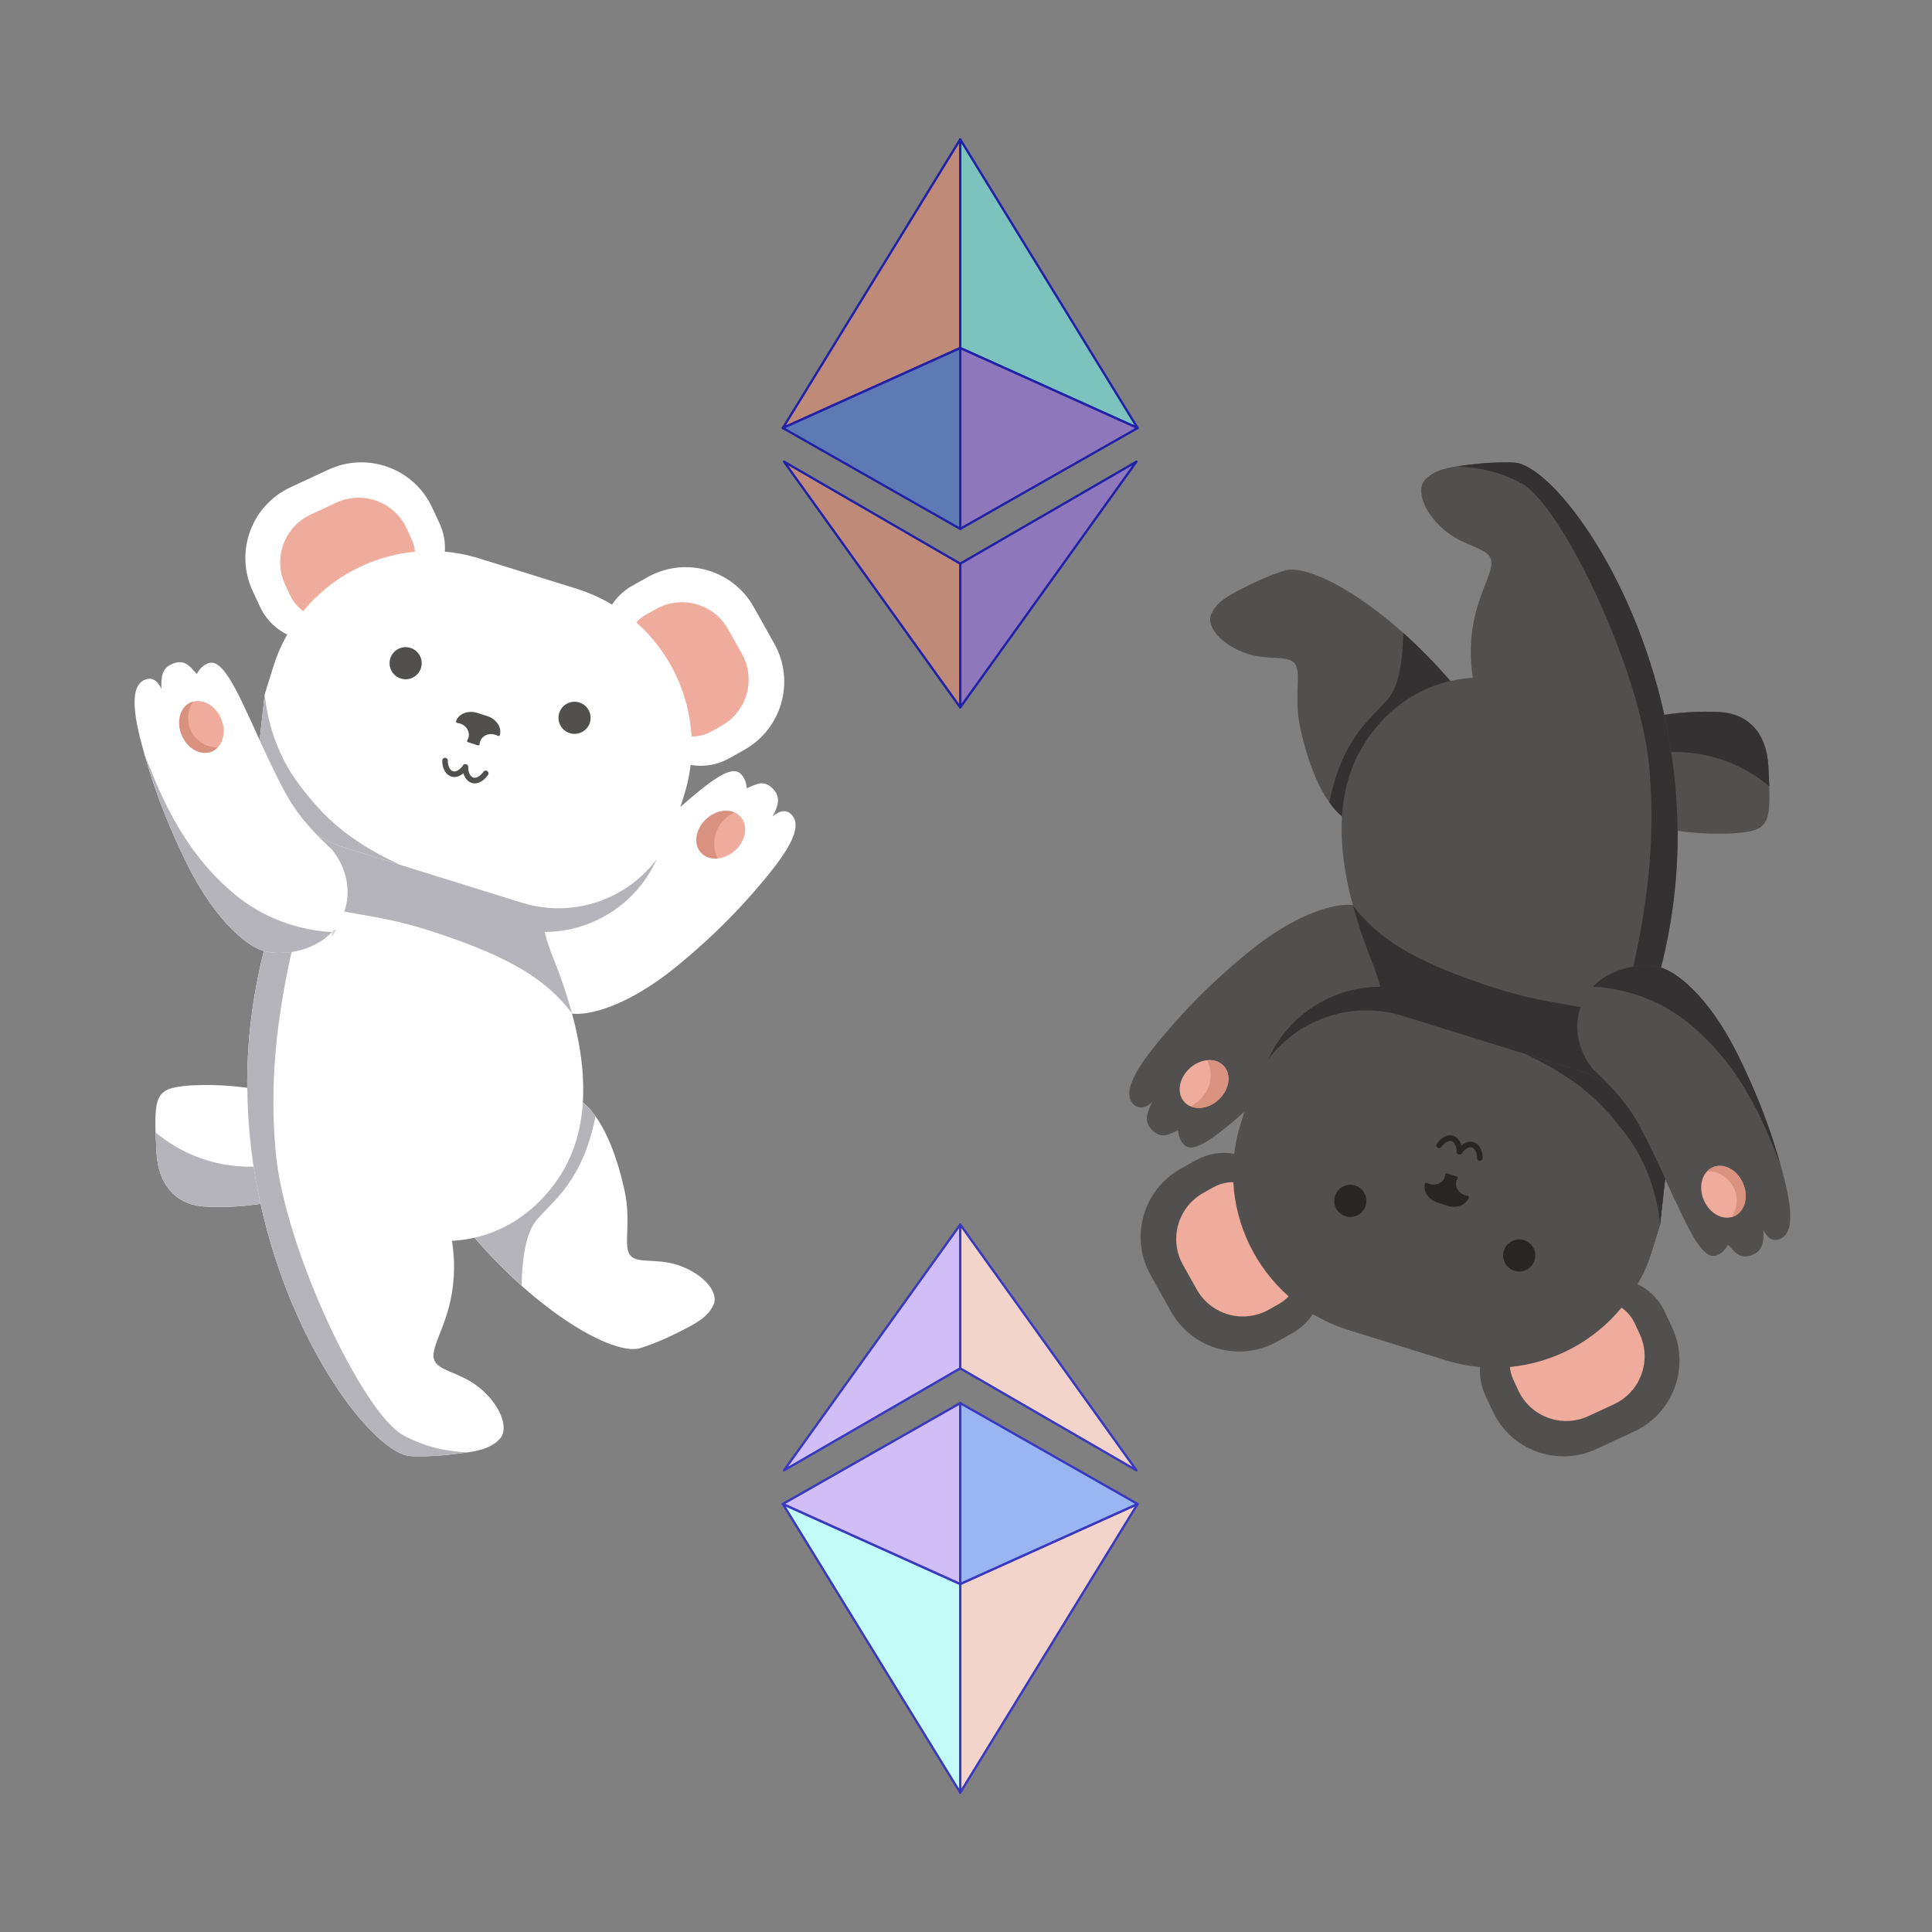 <?xml version="1.0" encoding="UTF-8"?><svg id="Layer_2" xmlns="http://www.w3.org/2000/svg" viewBox="0 0 1920 1920">
    <rect x="0" y="0" width="1920" height="1920" fill="#808080" stroke="none"/>
    <defs>
        <style>
            .cls-1 {
                fill: #fff;
            }

            .cls-2 {
                fill: #efac9c;
            }

            .cls-3 {
                fill: #b4b4ba;
            }

            .cls-4 {
                fill: #d8d8d8;
            }

            .cls-5,
            .cls-6,
            .cls-7,
            .cls-8,
            .cls-9,
            .cls-10,
            .cls-11,
            .cls-12,
            .cls-13,
            .cls-14 {
                stroke-linejoin: round;
                stroke-width: 2.3px;
            }

            .cls-5,
            .cls-6,
            .cls-7,
            .cls-8,
            .cls-10,
            .cls-11,
            .cls-13,
            .cls-14 {
                stroke-linecap: square;
            }

            .cls-5,
            .cls-8,
            .cls-9,
            .cls-11,
            .cls-12,
            .cls-13 {
                stroke: #3939bf;
            }

            .cls-5,
            .cls-9 {
                fill: #d1bef6;
            }

            .cls-6 {
                fill: #5e7ab5;
            }

            .cls-6,
            .cls-7,
            .cls-10,
            .cls-14 {
                stroke: #2121a8;
            }

            .cls-15 {
                stroke: #282623;
            }

            .cls-15,
            .cls-16 {
                fill: none;
                stroke-linecap: round;
                stroke-miterlimit: 10;
                stroke-width: 5.55px;
            }

            .cls-17 {
                fill: #282623;
            }

            .cls-18 {
                fill: #333131;
            }

            .cls-7 {
                fill: #bf8a78;
            }

            .cls-8 {
                fill: #c3fbf8;
            }

            .cls-19 {
                fill: #d99280;
            }

            .cls-10 {
                fill: #8e77ba;
            }

            .cls-11 {
                fill: #99b6f3;
            }

            .cls-12,
            .cls-13 {
                fill: #f2d4cb;
            }

            .cls-20 {
                fill: #51504f;
            }

            .cls-14 {
                fill: #7cc2bd;
            }

            .cls-16 {
                stroke: #51504f;
            }
        </style>
    </defs>
    <g>
        <g>
            <path class="cls-1"
                d="M752.46,882.56c-15.99,18.59-39.68,44.56-78.17,76.35-12.72,10.5-24.7,18.9-35.74,25.54-18.65,11.27-34.65,17.55-47.15,20.63-11.29,2.79-19.75,2.97-24.76,1.82-4.89-1.11-9.87-2.85-14.73-5.17-16.42-7.76-31.57-21.94-37.69-40.21-7.25-21.67-.63-45.94,17.16-62.54,1.17-1.1,2.39-2.16,3.65-3.18,3.85-3.1,8.13-5.88,12.83-8.24,6.45-2.21,12.26-4.33,17.55-6.41,9.3-3.65,16.96-7.15,23.61-10.62,14.86-7.8,24.66-15.57,36.32-24.95,27.72-22.34,53.25-46.77,73.23-62.51,1.83-1.44,3.6-2.81,5.34-4.09,14.04-10.43,24.86-15.52,31.09-10.86,2.6,1.95,4.27,4.6,5.33,7.22,1.23,3.07,1.65,6.13,1.78,8.05,10.09-4.38,17.06-8.88,26.42,.94,7.41,7.76,4.93,16.27-.62,27.12,.43-.41,9.68-9.54,17.54-2.97,15.63,13.07-6.57,43.39-32.99,74.09Z" />
            <path class="cls-2"
                d="M731.82,843.95c-5.39,5.44-12.14,8.57-18.58,9.17-5.89,.56-11.5-1-15.59-4.81-4.91-4.59-6.54-11.43-5.12-18.4,.42-2.06,1.12-4.12,2.06-6.14,1.45-3.1,3.53-6.09,6.19-8.77,8.44-8.54,20.25-11.38,28.95-7.71,1.92,.79,3.67,1.92,5.22,3.35,8.57,8,7.15,22.92-3.14,33.32Z" />
        </g>
        <path class="cls-1"
            d="M274.91,1193.6c-29.3,6-53.65,6.42-70.82,5.55-27.89-1.4-46.91-20.28-48.61-54.16-.36-7.3-.68-13.83-.87-19.64-.69-20.78,.25-32.45,6.43-38.69,3.56-3.6,9.83-7.71,37.5-8.33,17.18-.39,41.54,.58,70.82,6.94,1.24,24.07,2.47,48.15,3.71,72.21,.61,12.04,1.24,24.07,1.85,36.11Z" />
        <path class="cls-3"
            d="M274.91,1193.6c-29.3,6-53.65,6.42-70.82,5.55-27.89-1.4-46.91-20.28-48.61-54.16-.36-7.3-.68-13.83-.87-19.64,9.72,8.17,22.9,17.08,39.76,23.8,32.55,12.97,62.1,11.04,78.7,8.33,.61,12.04,1.24,24.07,1.85,36.11Z" />
        <path class="cls-1"
            d="M709.09,1296.69c-5.94,12.69-17.11,18.6-39.41,29.55-16.71,8.21-30.98,12.86-34.01,13.68-14.98,4.03-45.69-7.85-81.77-33.59-6.72-4.79-13.64-10.08-20.66-15.83-4.24-3.46-8.51-7.08-12.8-10.87-.69-.61-1.4-1.24-2.1-1.87-15.47-13.82-31.29-29.77-46.77-47.74-4.61-5.35-9.18-10.87-13.72-16.57-8.93-11.23-17.68-23.15-26.11-35.72-7.18-10.72-14.14-21.91-20.78-33.57-4.19-7.35-8.26-14.89-12.18-22.61,19.22-31.73,51.51-54.79,89.66-61.37,10.75-1.85,20.29-2.06,28.64-1.17,8.97,.94,16.55,3.14,22.8,5.93,2.85,1.26,5.4,2.64,7.69,4.08,5.19,3.25,8.96,6.78,11.3,9.83,.11,.14,.22,.28,.31,.42,2.79,3.76,3.39,6.72,1.81,7.39,5.74,.82,11.96,3.57,18.26,8.8,4.18,3.46,8.42,8.01,12.54,13.82,2.32,3.24,4.61,6.85,6.85,10.89,1.67,2.99,3.29,6.19,4.89,9.64,6.35,13.64,12.19,31.01,17.03,52.77,8.03,36.22-3.96,60.94,9.14,67.66,10.05,5.18,29.51-.46,52.42,10.28,21.78,10.22,31.7,26.12,26.98,36.18Z" />
        <path class="cls-3" d="M441.83,1212.16c.11,.12,.21,.25,.32,.37-.71-.12-.9-.24-.32-.37Z" />
        <path class="cls-3"
            d="M591.79,1109.28c-12.47,63.99-41.63,83.43-58.3,102.88-12.55,14.65-14.71,45.2-15.15,65.59-15.47-13.82-31.29-29.77-46.77-47.74-4.61-5.35-9.18-10.87-13.72-16.57-8.93-11.23-17.68-23.15-26.11-35.72-7.18-10.72-14.14-21.91-20.78-33.57,.44-.39,.89-.76,1.33-1.15,45.06-39.18,79.06-65.95,104.78-83.99,3.36-2.37,6.58-4.58,9.67-6.65,5.19,3.25,8.96,6.78,11.3,9.83,.75,.97,1.36,1.9,1.83,2.75,1.42,2.61,19.03,14.21,19.3,14.33,2.79,3.76,3.39,6.72,1.81,7.39,5.74,.82,11.96,3.57,18.26,8.8,4.18,3.46,8.42,8.01,12.54,13.82Z" />
        <path class="cls-1"
            d="M579.25,1095.47c-1.42,22.59-6.83,45.68-18.96,66.88-4.92,8.6-25.61,43.61-68.05,61.1-7.26,2.99-14.23,5.08-20.68,6.55-3.71,.85-7.24,1.49-10.53,1.97-4.39,.64-8.37,1-11.85,1.19,1.82,11.57,3.5,29.8,0,51.38-6.3,38.86-25.93,59.37-15.28,70.82,8.17,8.78,29.62,10.18,48.61,29.16,18.05,18.05,22.22,37.5,13.89,45.83-7.72,7.72-16.94,10.79-31.68,13.01h-.03c-5.3,.81-11.35,1.5-18.29,2.26-19.64,2.17-35.57,1.67-38.88,1.39-35.29-2.97-116.61-105.65-148.57-250.62-7.97-36.12-12.86-74.85-13.22-115.33-.1-10.75,.13-21.62,.69-32.61,1.28-24.51,4.85-60.19,15.78-103.28,5.99-23.61,14.18-49.44,25.41-76.88,5.8-14.16,12.43-28.77,19.98-43.72,.29-.6,.6-1.19,.9-1.79,5.1-10.03,10.61-20.19,16.6-30.48,4.35-7.5,8.93-15.07,13.76-22.69,5.01-7.9,10.3-15.89,15.89-23.9,62.52,23.72,125.04,47.47,187.56,71.19,.72,.28,1.44,.56,2.17,.83,.18,.06,.35,.13,.53,.19l-.21,.75c-5.17,18.91-10.37,46.3-7.87,78.48,.1,1.37,.22,2.78,.36,4.18,.22,2.26,.47,4.55,.78,6.86,4.07,31.33,12.68,42.97,22.22,72.21,1.72,5.28,3.92,12.01,6.21,19.86,.62,2.14,1.25,4.35,1.87,6.65,4.62,16.89,9.22,37.91,10.73,60.51,.61,9.14,.72,18.54,.14,28.02Z" />
        <g>
            <path class="cls-3"
                d="M464.71,1443.39c-5.3,.81-11.35,1.5-18.29,2.26-19.64,2.17-35.57,1.67-38.88,1.39-35.29-2.97-116.61-105.65-148.57-250.62-7.97-36.12-12.86-74.85-13.22-115.33-.1-10.75,.13-21.62,.69-32.61,1.28-24.51,4.85-60.19,15.78-103.28,5.99-23.61,14.18-49.44,25.41-76.88,5.8-14.16,12.43-28.77,19.98-43.72,.29-.6,.6-1.19,.9-1.79,5.1-10.03,10.61-20.19,16.6-30.48,4.35-7.5,8.93-15.07,13.76-22.69,1.12,.36,2.26,.74,3.39,1.1-60.34,169.31-77.77,276.36-68.05,376.34,9.18,94.47,86.1,256.91,126.37,279.13,21.46,11.85,43.86,16.26,64.12,17.18Z" />
            <path class="cls-3"
                d="M568.38,1006.94c-25.17-33.64-62.13-54.95-125.16-76.69-40.27-13.89-56.94-16.66-101.05-24.31-21.44-3.72-37.91-24.61-54.54-37.62,5.8-14.16,12.43-28.77,19.98-43.72,.29-.6,.6-1.19,.9-1.79,5.1-10.03,10.61-20.19,16.6-30.48,44.94,.67,113.61,7.55,217.21,24.59,.67,.11,1.33,.22,2,.33,.06,.17,.11,.33,.17,.5,.11,.32,.22,.62,.32,.94-5.17,18.91-10.37,46.3-7.87,78.48,.1,1.37,.22,2.78,.36,4.18,.22,2.26,.47,4.55,.78,6.86,4.07,31.33,12.68,42.97,22.22,72.21,1.72,5.28,3.92,12.01,6.21,19.86,.62,2.14,1.25,4.35,1.87,6.65Z" />
            <g>
                <g>
                    <path class="cls-1"
                        d="M442.05,548.19c-.61,9.82-3.74,19.34-9.01,27.61-5.61,8.79-13.64,16.16-23.69,21-.25,.14-.5,.25-.76,.37l-73.2,33.98c-16.53,7.67-34.8,6.9-49.97-.54-10.6-5.18-19.68-13.62-25.59-24.71-.53-.96-1.01-1.93-1.47-2.93l-7.3-15.75c-18.04-38.84-1.17-84.95,37.68-102.99l37.75-17.53c38.84-18.04,84.96-1.17,102.99,37.68l6.64,14.29,.68,1.46c4.22,9.08,5.89,18.71,5.28,28.05Z" />
                    <path class="cls-2"
                        d="M389.89,587.7l-49.51,22.98c-19.64,9.11-42.97,.58-52.08-19.07l-4.94-10.64c-.33-.72-.65-1.44-.94-2.17-10.61-25.8,.87-55.62,26.41-67.48l25.52-11.85c24.59-11.42,53.49-2.15,67.09,20.64,.93,1.54,1.78,3.17,2.56,4.83l4.94,10.65c9.12,19.65,.58,42.97-19.05,52.09Z" />
                </g>
                <g>
                    <path class="cls-1"
                        d="M739.72,745.16l-9,5.04-6.14,3.44c-12.08,6.78-25.55,8.76-38.22,6.55-16.61-2.86-31.84-12.92-40.73-28.77l-39.47-70.41c-10.94-19.53-9.39-42.66,2.1-60.17,4.93-7.55,11.72-14.05,20.14-18.78l15.14-8.49c.72-.4,1.46-.81,2.19-1.18,37-19.23,82.82-5.74,103.36,30.9l20.36,36.3c20.94,37.36,7.62,84.61-29.73,105.56Z" />
                    <path class="cls-2"
                        d="M726.49,714.54c-2.79,2.5-5.9,4.72-9.3,6.64l-10.23,5.74c-18.89,10.6-42.8,3.86-53.38-15.03l-26.69-47.61c-10.6-18.89-3.86-42.8,15.03-53.38l10.25-5.75c5.87-3.29,12.12-5.33,18.41-6.19,20.76-2.89,42.09,6.92,52.97,26.3l13.76,24.54c12.25,21.86,7.15,48.73-10.8,64.74Z" />
                </g>
            </g>
            <path class="cls-3"
                d="M672.47,783.7c-.64,5.26-1.53,10.54-2.71,15.82-.97,4.44-2.15,8.89-3.53,13.32l-8.5,27.37c-1.49,4.79-3.24,9.42-5.24,13.87-22.34,49.86-75.38,78.7-129.1,70.77-6.19-.9-12.4-2.31-18.57-4.22l-120.87-37.57-40.63-12.62-13.62-4.24c-7.97-2.47-15.5-5.69-22.54-9.55-4.71-2.57-9.19-5.43-13.44-8.55-38.16-27.96-57.62-76.55-47.15-124.47,.61-2.82,1.32-5.64,2.17-8.44,2.99,6.54,6.08,13.4,9.3,20.46l5.04-45.52c.03-.1,.07-.21,.1-.31l8.51-27.37c1.78-5.72,3.85-11.28,6.18-16.66,.89-2.07,1.83-4.1,2.81-6.11h.01c2.17-3.07,4.44-6.04,6.8-8.92,27.61-33.59,67.73-54.91,111-58.98,9.76-.93,19.68-.97,29.65-.08,5.3,.47,10.61,1.21,15.91,2.22,6.07,1.14,12.12,2.65,18.16,4.53l73.09,22.71,23.41,7.28c12.75,3.96,24.66,9.35,35.63,15.93,8.62,5.15,16.65,11.05,24.04,17.6,32.59,28.8,52.58,69.8,54.98,113.47,.51,9.33,.24,18.8-.92,28.29Z" />
            <path class="cls-1"
                d="M687.05,753.27c-.18,2.31-.42,4.62-.69,6.93-.64,5.26-1.53,10.54-2.71,15.82-.97,4.44-2.15,8.89-3.53,13.32l-3.87,12.48-4.62,14.89c-4.31,13.86-10.85,26.41-19.12,37.37-26.48,35.09-70.62,53.85-115.21,47.27-1.19-.18-2.4-.36-3.6-.58-1.17-.21-2.33-.43-3.5-.67-3.83-.81-7.65-1.79-11.47-2.97l-120.87-37.56-54.26-16.86c-7.97-2.47-15.5-5.69-22.54-9.55-2.21-1.21-4.36-2.47-6.46-3.81-2.39-1.5-4.72-3.08-6.99-4.75-28.68-21.01-46.79-53.66-49.56-88.95h0s5.04-45.54,5.04-45.54c.03-.1,.07-.21,.1-.31l8.51-27.37c1.78-5.72,3.85-11.28,6.18-16.66,.89-2.07,1.83-4.1,2.81-6.11h.01c1.47-3.1,3.04-6.11,4.71-9.05,4.68-8.32,10.04-16.12,15.98-23.36,27.61-33.59,67.73-54.91,111-58.98,9.76-.93,19.68-.97,29.65-.08,5.3,.47,10.61,1.21,15.91,2.22,6.07,1.14,12.12,2.65,18.16,4.53l73.09,22.71,23.41,7.28c12.75,3.96,24.66,9.35,35.63,15.93,8.62,5.15,16.65,11.05,24.04,17.6,32.59,28.8,52.58,69.8,54.98,113.47,.39,7.05,.32,14.19-.22,21.36Z" />
            <g>
                <path class="cls-16"
                    d="M462.52,762.19c-.06,7.38,3.35,12.83,8.29,13.49,6.36,.85,11.64-6.74,11.87-7.08" />
                <path class="cls-16"
                    d="M442.28,755.87c-.06,7.38,3.35,12.83,8.29,13.49,6.36,.85,11.64-6.74,11.87-7.08" />
            </g>
            <path class="cls-20"
                d="M496.66,730.65v.02c-.25,.75-1.3,.99-2.14,.52-.77-.43-1.6-.79-2.48-1.07-6.4-2.04-13.1,1.06-14.96,6.9-.29,.9-.44,1.81-.47,2.72-.03,.76-.88,1.22-1.76,.94,0,0-.01,0-.02,0l-9.6-3.06s-.01,0-.02,0c-.88-.28-1.31-1.16-.89-1.79,.5-.76,.9-1.59,1.18-2.49,1.86-5.85-1.82-12.24-8.22-14.28-.88-.28-1.76-.46-2.64-.56-.96-.1-1.68-.91-1.44-1.66v-.02c2.4-7.54,11.99-11.28,21.3-8.31l9.6,3.06c9.31,2.96,14.97,11.55,12.58,19.09Z" />
            <g>
                <circle class="cls-20" cx="570.98" cy="713.35" r="15.97" />
                <circle class="cls-20" cx="403.11" cy="659.1" r="15.97" />
            </g>
            <path class="cls-3"
                d="M258.05,735.63c2.78,35.29,20.89,67.95,49.56,88.96,2.26,1.67,4.6,3.25,6.99,4.75,2.1,1.33,4.25,2.6,6.46,3.81,7.04,3.86,14.57,7.08,22.54,9.55l54.26,16.86c-32.32-14.89-53.76-29.77-70.52-45.58-3.25-3.04-6.32-6.12-9.24-9.26-7.35-7.8-13.87-15.87-20.28-24.27-22.89-30.05-32.09-63.76-34.73-90.34l-5.04,45.52Z" />
        </g>
        <g>
            <path class="cls-1"
                d="M344.89,894.48c-1.56,11.61-6.47,22.51-14.54,31.25-.19,.21-.39,.42-.6,.62-17,17.87-44.61,23.51-65.81,19.26-13.92-2.79-47.73-25.5-78.5-87.91-4.49-9.11-8.53-17.73-12.14-25.91t-.01-.03c-14.23-32.02-22.3-57.02-27.86-75.74-.61-2.04-1.21-4.08-1.79-6.11-10.47-36.51-16.5-69.78,2.07-74.99,10.12-2.85,14.8,9.98,14.8,9.92-.62-12.18,.61-20.97,10.54-25.01,12.57-5.11,17.08,1.85,24.5,9.98,1.69-3.15,5.85-9.47,12.75-11.03,12.21-2.74,24.91,22.44,40.45,56.4,2.99,6.54,6.08,13.4,9.3,20.46h0c5.75,12.58,11.87,25.76,18.48,38.77,9.53,18.72,17.04,33.04,38.06,54.94,4.47,4.67,9.55,9.67,15.4,15.12,6.55,8.07,10.96,16.94,13.33,25.97,2.11,8.04,2.6,16.21,1.56,24.04Z" />
            <path class="cls-2"
                d="M218.49,740.15c-.65,.97-1.36,1.87-2.18,2.69-1.87,1.97-4.18,3.49-6.86,4.4-11.1,3.78-24.23-4.26-29.37-17.98-2.99-7.99-2.6-16.14,.46-22.29,1.24-2.53,2.93-4.72,5.03-6.42,.9-.75,1.87-1.4,2.92-1.94,.76-.4,1.57-.74,2.4-1.03,.37-.12,.76-.25,1.15-.33,10.83-2.89,23.28,5.08,28.22,18.32,3.37,9.03,2.43,18.25-1.76,24.58Z" />
        </g>
        <path class="cls-3"
            d="M329.77,926.27s-.01,.06-.01,.08c-17,17.87-44.61,23.51-65.81,19.26-13.92-2.79-47.73-25.5-78.5-87.91-4.49-9.11-8.53-17.73-12.14-25.91t-.01-.03c-14.23-32.02-22.3-57.02-27.86-75.74-.61-2.04-1.21-4.08-1.79-6.11,.01,0,.03-.01,.04-.01,11.11,26.39,33.33,94.43,93.04,141.65,32.19,25.46,68.05,33.33,93.04,34.72Z" />
        <path class="cls-4" d="M329.76,926.35c.21-.21,.4-.42,.6-.62,8.05-8.71-2.08,12.04-.6,.62Z" />
        <path class="cls-19"
            d="M710.45,831.77c-1.79,8.93,.61,16.61,2.8,21.35-5.89,.56-11.5-1-15.59-4.81-4.91-4.59-6.54-11.43-5.12-18.4,.68-2.04,1.38-4.1,2.06-6.14,1.45-3.1,3.53-6.09,6.19-8.77,8.44-8.54,20.25-11.38,28.95-7.71-9.97,5.04-17.19,13.98-19.3,24.48Z" />
        <path class="cls-19"
            d="M216.31,742.84c-1.87,1.97-4.18,3.49-6.86,4.4-11.1,3.78-24.23-4.26-29.37-17.98-2.99-7.99-2.6-16.14,.46-22.29,1.24-2.53,2.93-4.72,5.03-6.42,.9-.75,1.87-1.4,2.92-1.94,.76-.4,1.57-.74,2.4-1.03,.37-.12,.76-.25,1.15-.33-6.08,8.97-6.72,20.65-1.56,30.25,5.12,9.5,15.1,15.37,25.83,15.35Z" />
    </g>
    <g>
        <g>
            <path class="cls-20"
                d="M1160.44,1024.21c15.99-18.59,39.68-44.56,78.17-76.35,12.72-10.5,24.7-18.9,35.74-25.54,18.65-11.27,34.65-17.55,47.15-20.63,11.29-2.79,19.75-2.97,24.76-1.82,4.89,1.11,9.87,2.85,14.73,5.17,16.42,7.76,31.57,21.94,37.69,40.21,7.25,21.67,.63,45.94-17.16,62.54-1.17,1.1-2.39,2.16-3.65,3.18-3.85,3.1-8.13,5.88-12.83,8.24-6.45,2.21-12.26,4.33-17.55,6.41-9.3,3.65-16.96,7.15-23.61,10.62-14.86,7.8-24.66,15.57-36.32,24.95-27.72,22.34-53.25,46.77-73.23,62.51-1.83,1.44-3.6,2.81-5.34,4.09-14.04,10.43-24.86,15.52-31.09,10.86-2.6-1.95-4.27-4.6-5.33-7.22-1.23-3.07-1.65-6.13-1.78-8.05-10.09,4.38-17.06,8.88-26.42-.94-7.41-7.76-4.93-16.27,.62-27.12-.43,.41-9.68,9.54-17.54,2.97-15.63-13.07,6.57-43.39,32.99-74.09Z" />
            <path class="cls-2"
                d="M1181.08,1062.82c5.39-5.44,12.14-8.57,18.58-9.17,5.89-.56,11.5,1,15.59,4.81,4.91,4.59,6.54,11.43,5.12,18.4-.42,2.06-1.12,4.12-2.06,6.14-1.45,3.1-3.53,6.09-6.19,8.77-8.44,8.54-20.25,11.38-28.95,7.71-1.92-.79-3.67-1.92-5.22-3.35-8.57-8-7.15-22.92,3.14-33.32Z" />
        </g>
        <path class="cls-20"
            d="M1637.98,713.18c29.3-6,53.65-6.42,70.82-5.55,27.89,1.4,46.91,20.28,48.61,54.16,.36,7.3,.68,13.83,.87,19.64,.69,20.78-.25,32.45-6.43,38.69-3.56,3.6-9.83,7.71-37.5,8.33-17.18,.39-41.54-.58-70.82-6.94-1.24-24.07-2.47-48.15-3.71-72.21-.61-12.04-1.24-24.07-1.85-36.11Z" />
        <path class="cls-18"
            d="M1637.98,713.18c29.3-6,53.65-6.42,70.82-5.55,27.89,1.4,46.91,20.28,48.61,54.16,.36,7.3,.68,13.83,.87,19.64-9.72-8.17-22.9-17.08-39.76-23.8-32.55-12.97-62.1-11.04-78.7-8.33-.61-12.04-1.24-24.07-1.85-36.11Z" />
        <path class="cls-20"
            d="M1203.81,610.08c5.94-12.69,17.11-18.6,39.41-29.55,16.71-8.21,30.98-12.86,34.01-13.68,14.98-4.03,45.69,7.85,81.77,33.59,6.72,4.79,13.64,10.08,20.66,15.83,4.24,3.46,8.51,7.08,12.8,10.87,.69,.61,1.4,1.24,2.1,1.87,15.47,13.82,31.29,29.77,46.77,47.74,4.61,5.35,9.18,10.87,13.72,16.57,8.93,11.23,17.68,23.15,26.11,35.72,7.18,10.72,14.14,21.91,20.78,33.57,4.19,7.35,8.26,14.89,12.18,22.61-19.22,31.73-51.51,54.79-89.66,61.37-10.75,1.85-20.29,2.06-28.64,1.17-8.97-.94-16.55-3.14-22.8-5.93-2.85-1.26-5.4-2.64-7.69-4.08-5.19-3.25-8.96-6.78-11.3-9.83-.11-.14-.22-.28-.31-.42-2.79-3.76-3.39-6.72-1.81-7.39-5.74-.82-11.96-3.57-18.26-8.8-4.18-3.46-8.42-8.01-12.54-13.82-2.32-3.24-4.61-6.85-6.85-10.89-1.67-2.99-3.29-6.19-4.89-9.64-6.35-13.64-12.19-31.01-17.03-52.77-8.03-36.22,3.96-60.94-9.14-67.66-10.05-5.18-29.51,.46-52.42-10.28-21.78-10.22-31.7-26.12-26.98-36.18Z" />
        <path class="cls-3" d="M1471.07,694.61c-.11-.12-.21-.25-.32-.37,.71,.12,.9,.24,.32,.37Z" />
        <path class="cls-18"
            d="M1321.11,797.49c12.47-63.99,41.63-83.43,58.3-102.88,12.55-14.65,14.71-45.2,15.15-65.59,15.47,13.82,31.29,29.77,46.77,47.74,4.61,5.35,9.18,10.87,13.72,16.57,8.93,11.23,17.68,23.15,26.11,35.72,7.18,10.72,14.14,21.91,20.78,33.57-.44,.39-.89,.76-1.33,1.15-45.06,39.18-79.06,65.95-104.78,83.99-3.36,2.37-6.58,4.58-9.67,6.65-5.19-3.25-8.96-6.78-11.3-9.83-.75-.97-1.36-1.9-1.83-2.75-1.42-2.61-19.03-14.21-19.3-14.33-2.79-3.76-3.39-6.72-1.81-7.39-5.74-.82-11.96-3.57-18.26-8.8-4.18-3.46-8.42-8.01-12.54-13.82Z" />
        <path class="cls-20"
            d="M1333.65,811.3c1.42-22.59,6.83-45.68,18.96-66.88,4.92-8.6,25.61-43.61,68.05-61.1,7.26-2.99,14.23-5.08,20.68-6.55,3.71-.85,7.24-1.49,10.53-1.97,4.39-.64,8.37-1,11.85-1.19-1.82-11.57-3.5-29.8,0-51.38,6.3-38.86,25.93-59.37,15.28-70.82-8.17-8.78-29.62-10.18-48.61-29.16-18.05-18.05-22.22-37.5-13.89-45.83,7.72-7.72,16.94-10.79,31.68-13.01h.03c5.3-.81,11.35-1.5,18.29-2.26,19.64-2.17,35.57-1.67,38.88-1.39,35.29,2.97,116.61,105.65,148.57,250.62,7.97,36.12,12.86,74.85,13.22,115.33,.1,10.75-.13,21.62-.69,32.61-1.28,24.51-4.85,60.19-15.78,103.28-5.99,23.61-14.18,49.44-25.41,76.88-5.8,14.16-12.43,28.77-19.98,43.72-.29,.6-.6,1.19-.9,1.79-5.1,10.03-10.61,20.19-16.6,30.48-4.35,7.5-8.93,15.07-13.76,22.69-5.01,7.9-10.3,15.89-15.89,23.9-62.52-23.72-125.04-47.47-187.56-71.19-.72-.28-1.44-.56-2.17-.83-.18-.06-.35-.13-.53-.19l.21-.75c5.17-18.91,10.37-46.3,7.87-78.48-.1-1.37-.22-2.78-.36-4.18-.22-2.26-.47-4.55-.78-6.86-4.07-31.33-12.68-42.97-22.22-72.21-1.72-5.28-3.92-12.01-6.21-19.86-.62-2.14-1.25-4.35-1.87-6.65-4.62-16.89-9.22-37.91-10.73-60.51-.61-9.14-.72-18.54-.14-28.02Z" />
        <g>
            <path class="cls-18"
                d="M1448.19,463.39c5.3-.81,11.35-1.5,18.29-2.26,19.64-2.17,35.57-1.67,38.88-1.39,35.29,2.97,116.61,105.65,148.57,250.62,7.97,36.12,12.86,74.85,13.22,115.33,.1,10.75-.13,21.62-.69,32.61-1.28,24.51-4.85,60.19-15.78,103.28-5.99,23.61-14.18,49.44-25.41,76.88-5.8,14.16-12.43,28.77-19.98,43.72-.29,.6-.6,1.19-.9,1.79-5.1,10.03-10.61,20.19-16.6,30.48-4.35,7.5-8.93,15.07-13.76,22.69-1.12-.36-2.26-.74-3.39-1.1,60.34-169.31,77.77-276.36,68.05-376.34-9.18-94.47-86.1-256.91-126.37-279.13-21.46-11.85-43.86-16.26-64.12-17.18Z" />
            <path class="cls-18"
                d="M1344.52,899.83c25.17,33.64,62.13,54.95,125.16,76.69,40.27,13.89,56.94,16.66,101.05,24.31,21.44,3.72,37.91,24.61,54.54,37.62-5.8,14.16-12.43,28.77-19.98,43.72-.29,.6-.6,1.19-.9,1.79-5.1,10.03-10.61,20.19-16.6,30.48-44.94-.67-113.61-7.55-217.21-24.59-.67-.11-1.33-.22-2-.33-.06-.17-.11-.33-.17-.5-.11-.32-.22-.62-.32-.94,5.17-18.91,10.37-46.3,7.87-78.48-.1-1.37-.22-2.78-.36-4.18-.22-2.26-.47-4.55-.78-6.86-4.07-31.33-12.68-42.97-22.22-72.21-1.72-5.28-3.92-12.01-6.21-19.86-.62-2.14-1.25-4.35-1.87-6.65Z" />
            <g>
                <g>
                    <path class="cls-20"
                        d="M1470.85,1358.58c.61-9.82,3.74-19.34,9.01-27.61,5.61-8.79,13.64-16.16,23.69-21,.25-.14,.5-.25,.76-.37l73.2-33.98c16.53-7.67,34.8-6.9,49.97,.54,10.6,5.18,19.68,13.62,25.59,24.71,.53,.96,1.01,1.93,1.47,2.93l7.3,15.75c18.04,38.84,1.17,84.95-37.68,102.99l-37.75,17.53c-38.84,18.04-84.96,1.17-102.99-37.68l-6.64-14.29-.68-1.46c-4.22-9.08-5.89-18.71-5.28-28.05Z" />
                    <path class="cls-2"
                        d="M1523.01,1319.08l49.51-22.98c19.64-9.11,42.97-.58,52.08,19.07l4.94,10.64c.33,.72,.65,1.44,.94,2.17,10.61,25.8-.87,55.62-26.41,67.48l-25.52,11.85c-24.59,11.42-53.49,2.15-67.09-20.64-.93-1.54-1.78-3.17-2.56-4.83l-4.94-10.65c-9.12-19.65-.58-42.97,19.05-52.09Z" />
                </g>
                <g>
                    <path class="cls-20"
                        d="M1173.18,1161.61l9-5.04,6.14-3.44c12.08-6.78,25.55-8.76,38.22-6.55,16.61,2.86,31.84,12.92,40.73,28.77l39.47,70.41c10.94,19.53,9.39,42.66-2.1,60.17-4.93,7.55-11.72,14.05-20.14,18.78l-15.14,8.49c-.72,.4-1.46,.81-2.19,1.18-37,19.23-82.82,5.74-103.36-30.9l-20.36-36.3c-20.94-37.36-7.62-84.61,29.73-105.56Z" />
                    <path class="cls-2"
                        d="M1186.41,1192.23c2.79-2.5,5.9-4.72,9.3-6.64l10.23-5.74c18.89-10.6,42.8-3.86,53.38,15.03l26.69,47.61c10.6,18.89,3.86,42.8-15.03,53.38l-10.25,5.75c-5.87,3.29-12.12,5.33-18.41,6.19-20.76,2.89-42.09-6.92-52.97-26.3l-13.76-24.54c-12.25-21.86-7.15-48.73,10.8-64.74Z" />
                </g>
            </g>
            <path class="cls-18"
                d="M1240.43,1123.07c.64-5.26,1.53-10.54,2.71-15.82,.97-4.44,2.15-8.89,3.53-13.32l8.5-27.37c1.49-4.79,3.24-9.42,5.24-13.87,22.34-49.86,75.38-78.7,129.1-70.77,6.19,.9,12.4,2.31,18.57,4.22l120.87,37.57,40.63,12.62,13.62,4.24c7.97,2.47,15.5,5.69,22.54,9.55,4.71,2.57,9.19,5.43,13.44,8.55,38.16,27.96,57.62,76.55,47.15,124.47-.61,2.82-1.32,5.64-2.17,8.44-2.99-6.54-6.08-13.4-9.3-20.46l-5.04,45.52c-.03,.1-.07,.21-.1,.31l-8.51,27.37c-1.78,5.72-3.85,11.28-6.18,16.66-.89,2.07-1.83,4.1-2.81,6.11h-.01c-2.17,3.07-4.44,6.04-6.8,8.92-27.61,33.59-67.73,54.91-111,58.98-9.76,.93-19.68,.97-29.65,.08-5.3-.47-10.61-1.21-15.91-2.22-6.07-1.14-12.12-2.65-18.16-4.53l-73.09-22.71-23.41-7.28c-12.75-3.96-24.66-9.35-35.63-15.93-8.62-5.15-16.65-11.05-24.04-17.6-32.59-28.8-52.58-69.8-54.98-113.47-.51-9.33-.24-18.8,.92-28.29Z" />
            <path class="cls-20"
                d="M1225.84,1153.5c.18-2.31,.42-4.62,.69-6.93,.64-5.26,1.53-10.54,2.71-15.82,.97-4.44,2.15-8.89,3.53-13.32l3.87-12.48,4.62-14.89c4.31-13.86,10.85-26.41,19.12-37.37,26.48-35.09,70.62-53.85,115.21-47.27,1.19,.18,2.4,.36,3.6,.58,1.17,.21,2.33,.43,3.5,.67,3.83,.81,7.65,1.79,11.47,2.97l120.87,37.56,54.26,16.86c7.97,2.47,15.5,5.69,22.54,9.55,2.21,1.21,4.36,2.47,6.46,3.81,2.39,1.5,4.72,3.08,6.99,4.75,28.68,21.01,46.79,53.66,49.56,88.95h0s-5.04,45.54-5.04,45.54c-.03,.1-.07,.21-.1,.31l-8.51,27.37c-1.78,5.72-3.85,11.28-6.18,16.66-.89,2.07-1.83,4.1-2.81,6.11h-.01c-1.47,3.1-3.04,6.11-4.71,9.05-4.68,8.32-10.04,16.12-15.98,23.36-27.61,33.59-67.73,54.91-111,58.98-9.76,.93-19.68,.97-29.65,.08-5.3-.47-10.61-1.21-15.91-2.22-6.07-1.14-12.12-2.65-18.16-4.53l-73.09-22.71-23.41-7.28c-12.75-3.96-24.66-9.35-35.63-15.93-8.62-5.15-16.65-11.05-24.04-17.6-32.59-28.8-52.58-69.8-54.98-113.47-.39-7.05-.32-14.19,.22-21.36Z" />
            <g>
                <path class="cls-15"
                    d="M1450.38,1144.58c.06-7.38-3.35-12.83-8.29-13.49-6.36-.85-11.64,6.74-11.87,7.08" />
                <path class="cls-15"
                    d="M1470.62,1150.9c.06-7.38-3.35-12.83-8.29-13.49-6.36-.85-11.64,6.74-11.87,7.08" />
            </g>
            <path class="cls-17"
                d="M1416.24,1176.12v-.02c.25-.75,1.3-.99,2.14-.52,.77,.43,1.6,.79,2.48,1.07,6.4,2.04,13.1-1.06,14.96-6.9,.29-.9,.44-1.81,.47-2.72,.03-.76,.88-1.22,1.76-.94,0,0,.01,0,.02,0l9.6,3.06s.01,0,.02,0c.88,.28,1.31,1.16,.89,1.79-.5,.76-.9,1.59-1.18,2.49-1.86,5.85,1.82,12.24,8.22,14.28,.88,.28,1.76,.46,2.64,.56,.96,.1,1.68,.91,1.44,1.66v.02c-2.4,7.54-11.99,11.28-21.3,8.31l-9.6-3.06c-9.31-2.96-14.97-11.55-12.58-19.09Z" />
            <g>
                <circle class="cls-17" cx="1341.92" cy="1193.42" r="15.97" />
                <circle class="cls-17" cx="1509.79" cy="1247.67" r="15.97" />
            </g>
            <path class="cls-18"
                d="M1654.85,1171.14c-2.78-35.29-20.89-67.95-49.56-88.96-2.26-1.67-4.6-3.25-6.99-4.75-2.1-1.33-4.25-2.6-6.46-3.81-7.04-3.86-14.57-7.08-22.54-9.55l-54.26-16.86c32.32,14.89,53.76,29.77,70.52,45.58,3.25,3.04,6.32,6.12,9.24,9.26,7.35,7.8,13.87,15.87,20.28,24.27,22.89,30.05,32.09,63.76,34.73,90.34l5.04-45.52Z" />
        </g>
        <g>
            <path class="cls-20"
                d="M1568.01,1012.29c1.56-11.61,6.47-22.51,14.54-31.25,.19-.21,.39-.42,.6-.62,17-17.87,44.61-23.51,65.81-19.26,13.92,2.79,47.73,25.5,78.5,87.91,4.49,9.11,8.53,17.73,12.14,25.91t.01,.03c14.23,32.02,22.3,57.02,27.86,75.74,.61,2.04,1.21,4.08,1.79,6.11,10.47,36.51,16.5,69.78-2.07,74.99-10.12,2.85-14.8-9.98-14.8-9.92,.62,12.18-.61,20.97-10.54,25.01-12.57,5.11-17.08-1.85-24.5-9.98-1.69,3.15-5.85,9.47-12.75,11.03-12.21,2.74-24.91-22.44-40.45-56.4-2.99-6.54-6.08-13.4-9.3-20.46h0c-5.75-12.58-11.87-25.76-18.48-38.77-9.53-18.72-17.04-33.04-38.06-54.94-4.47-4.67-9.55-9.67-15.4-15.12-6.55-8.07-10.96-16.94-13.33-25.97-2.11-8.04-2.6-16.21-1.56-24.04Z" />
            <path class="cls-2"
                d="M1694.41,1166.62c.65-.97,1.36-1.87,2.18-2.69,1.87-1.97,4.18-3.49,6.86-4.4,11.1-3.78,24.23,4.26,29.37,17.98,2.99,7.99,2.6,16.14-.46,22.29-1.24,2.53-2.93,4.72-5.03,6.42-.9,.75-1.87,1.4-2.92,1.94-.76,.4-1.57,.74-2.4,1.03-.37,.12-.76,.25-1.15,.33-10.83,2.89-23.28-5.08-28.22-18.32-3.37-9.03-2.43-18.25,1.76-24.58Z" />
        </g>
        <path class="cls-18"
            d="M1583.13,980.5s.01-.06,.01-.08c17-17.87,44.61-23.51,65.81-19.26,13.92,2.79,47.73,25.5,78.5,87.91,4.49,9.11,8.53,17.73,12.14,25.91t.01,.03c14.23,32.02,22.3,57.02,27.86,75.74,.61,2.04,1.21,4.08,1.79,6.11-.01,0-.03,.01-.04,.01-11.11-26.39-33.33-94.43-93.04-141.65-32.19-25.46-68.05-33.33-93.04-34.72Z" />
        <path class="cls-19"
            d="M1202.45,1075c1.79-8.93-.61-16.61-2.8-21.35,5.89-.56,11.5,1,15.59,4.81,4.91,4.59,6.54,11.43,5.12,18.4-.68,2.04-1.38,4.1-2.06,6.14-1.45,3.1-3.53,6.09-6.19,8.77-8.44,8.54-20.25,11.38-28.95,7.71,9.97-5.04,17.19-13.98,19.3-24.48Z" />
        <path class="cls-19"
            d="M1696.59,1163.93c1.87-1.97,4.18-3.49,6.86-4.4,11.1-3.78,24.23,4.26,29.37,17.98,2.99,7.99,2.6,16.14-.46,22.29-1.24,2.53-2.93,4.72-5.03,6.42-.9,.75-1.87,1.4-2.92,1.94-.76,.4-1.57,.74-2.4,1.03-.37,.12-.76,.25-1.15,.33,6.08-8.97,6.72-20.65,1.56-30.25-5.12-9.5-15.1-15.37-25.83-15.35Z" />
    </g>
    <g>
        <polygon class="cls-13" points="954.27 1781.5 954.27 1574.13 1130.54 1494.63 954.27 1781.5" />
        <polygon class="cls-8" points="778.01 1494.63 954.27 1574.13 954.27 1781.5 778.01 1494.63" />
        <polygon class="cls-5" points="778.01 1494.63 954.27 1394.4 954.27 1574.13 778.01 1494.63" />
        <polygon class="cls-11" points="954.27 1574.13 954.27 1394.4 1130.54 1494.63 954.27 1574.13" />
        <polygon class="cls-9" points="779.16 1461.22 954.27 1216.98 954.27 1359.84 779.16 1461.22" />
        <polygon class="cls-12" points="954.27 1359.84 954.27 1216.98 1129.39 1461.22 954.27 1359.84" />
    </g>
    <g>
        <polygon class="cls-7" points="954.27 138.5 954.27 345.87 778.01 425.37 954.27 138.5" />
        <polygon class="cls-14" points="1130.54 425.37 954.27 345.87 954.27 138.5 1130.54 425.37" />
        <polygon class="cls-10" points="1130.54 425.37 954.27 525.6 954.27 345.87 1130.54 425.37" />
        <polygon class="cls-6" points="954.27 345.87 954.27 525.6 778.01 425.37 954.27 345.87" />
        <polygon class="cls-10" points="1129.39 458.78 954.27 703.02 954.27 560.16 1129.39 458.78" />
        <polygon class="cls-7" points="954.27 560.16 954.27 703.02 779.16 458.78 954.27 560.16" />
    </g>
</svg>